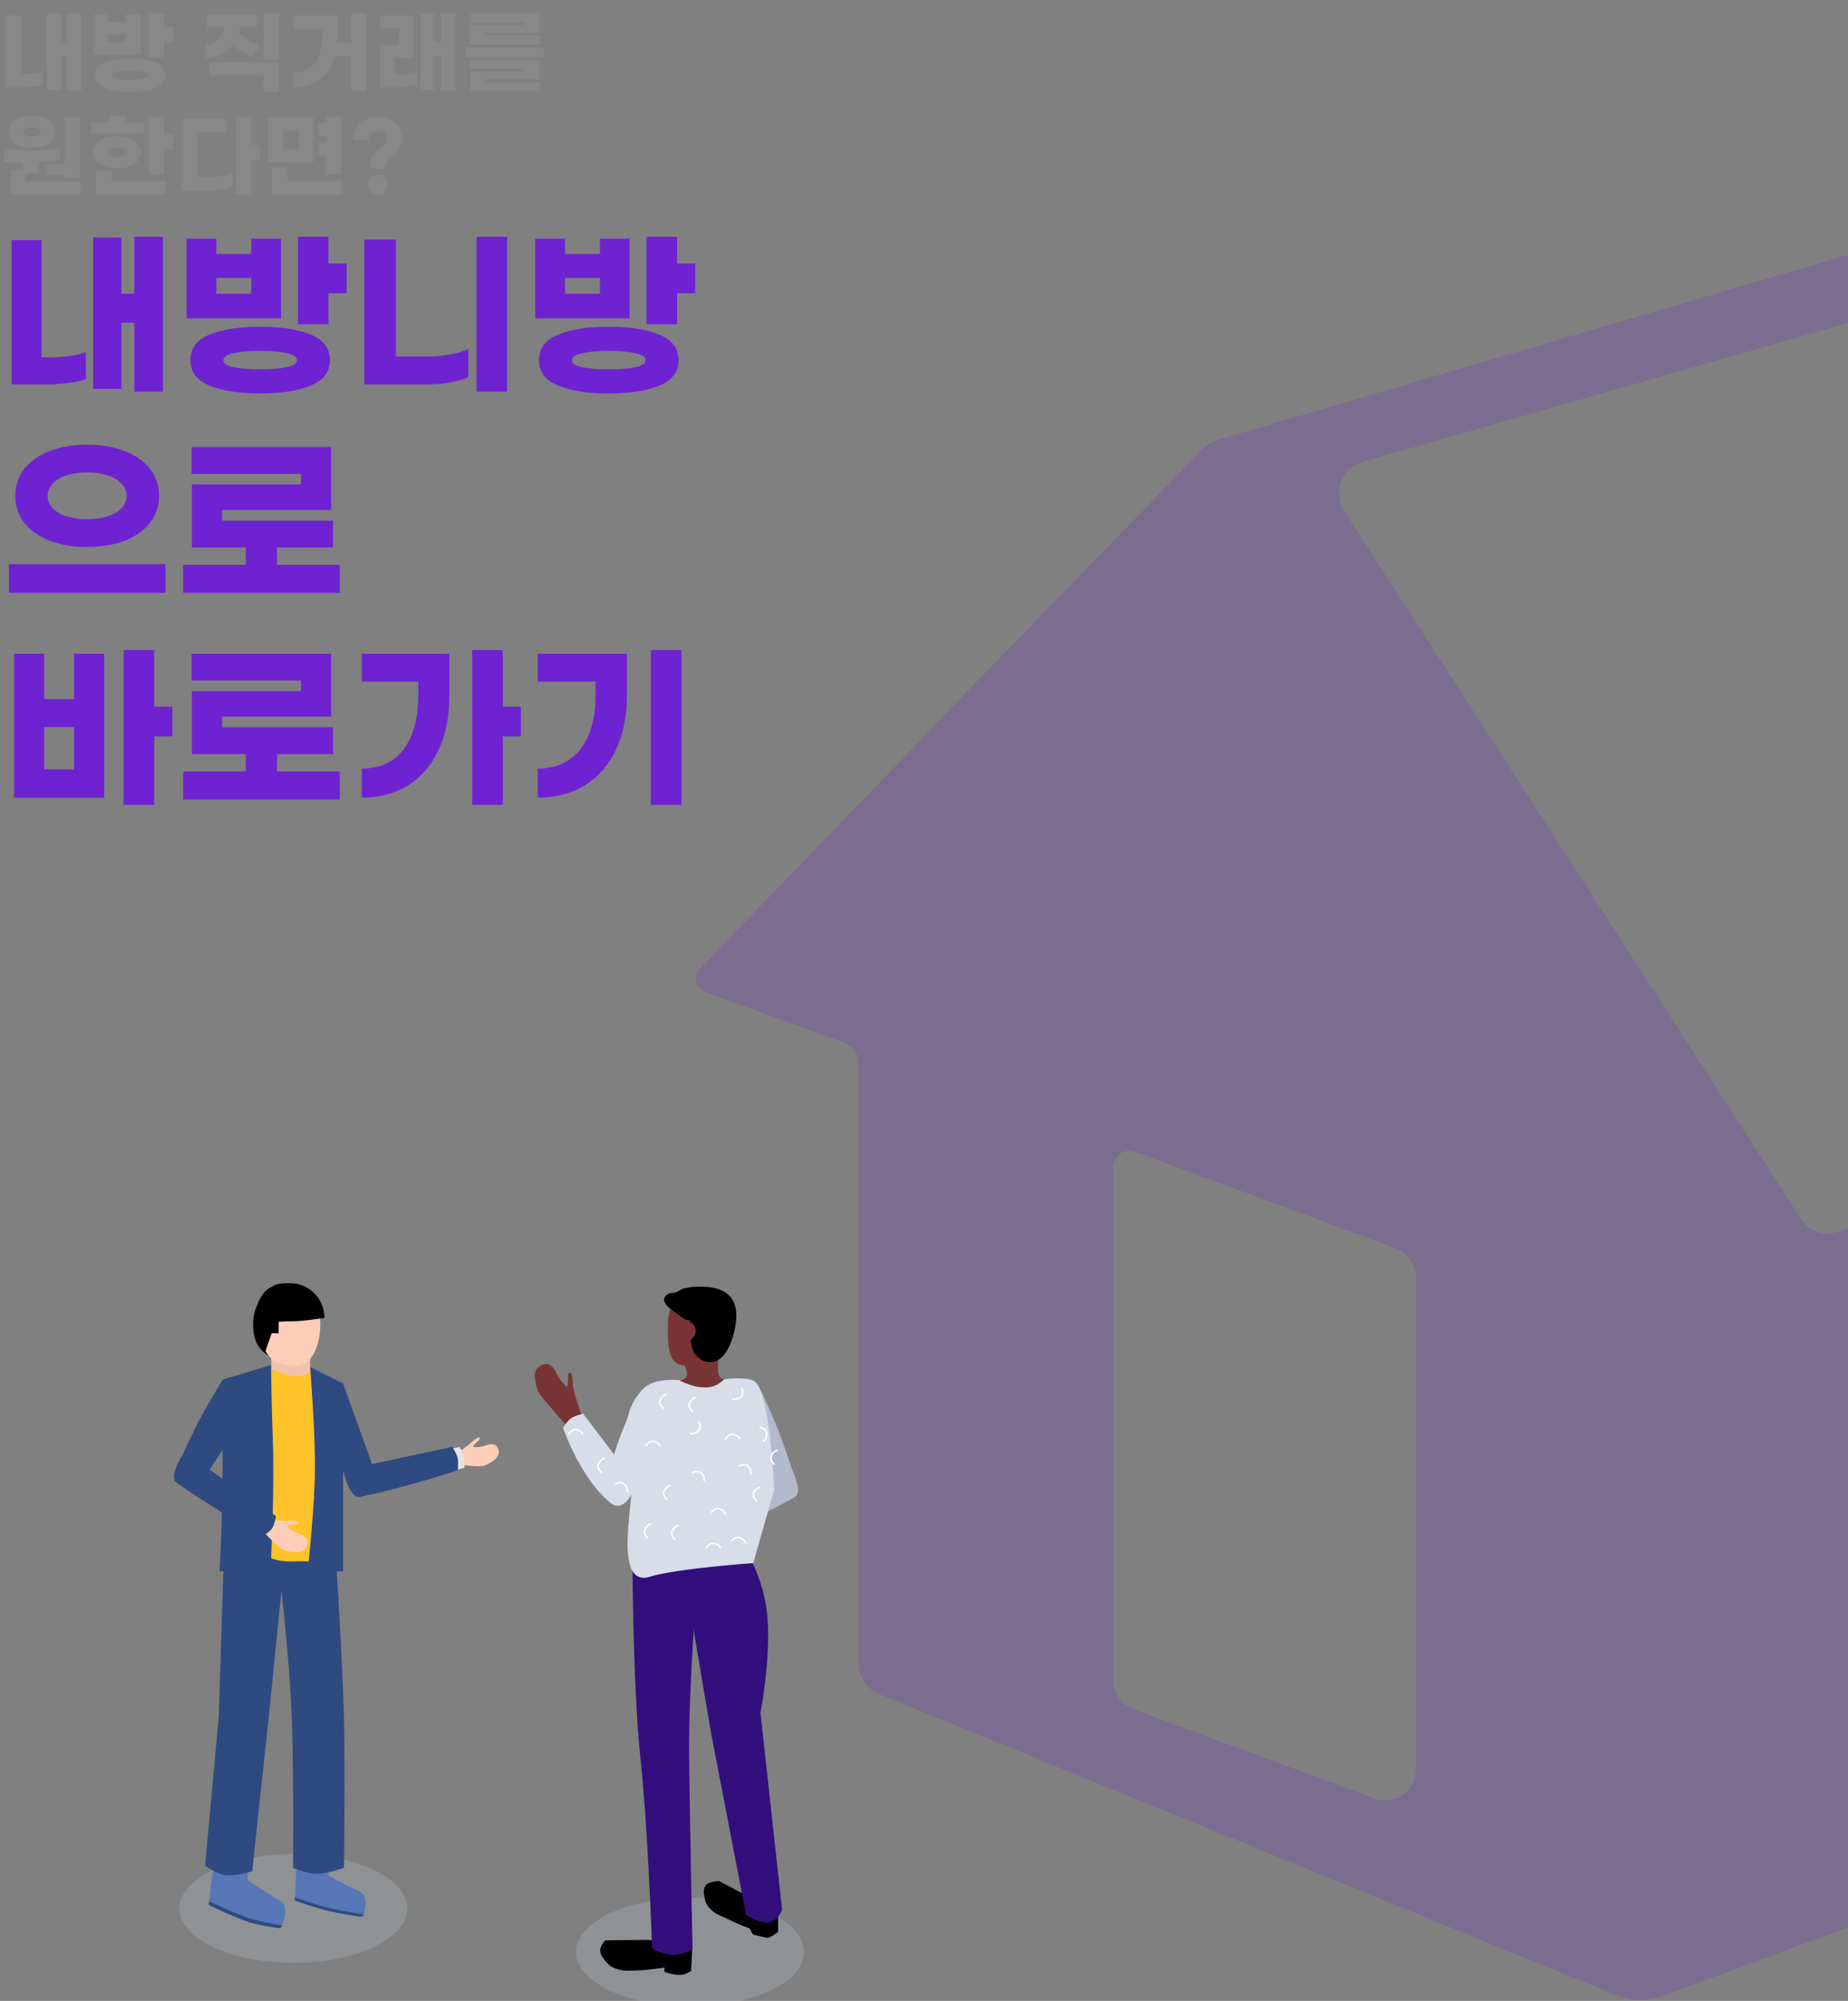 <svg width="340" height="368" viewBox="0 0 340 368" fill="none" xmlns="http://www.w3.org/2000/svg">
<rect x="0" y="0" width="340" height="368" fill="#808080" stroke="none"/>
<g clip-path="url(#clip0)">
<g clip-path="url(#clip1)">
<ellipse cx="126.968" cy="359" rx="20.968" ry="10" fill="#BBCED6" fill-opacity="0.24"/>
<ellipse cx="53.968" cy="351" rx="20.968" ry="10" fill="#BBCED6" fill-opacity="0.24"/>
<path d="M117.617 290.16L121.12 358.572" stroke="white" stroke-width="0.295"/>
<path d="M128.867 299.705L139.195 352.84" stroke="white" stroke-width="0.295"/>
<path fill-rule="evenodd" clip-rule="evenodd" d="M132.371 299.308C133.132 299.068 134.034 298.725 134.827 298.407C135.385 298.183 135.89 297.971 136.256 297.816C136.439 297.738 136.587 297.674 136.689 297.629L136.807 297.578L136.838 297.564L136.846 297.561L136.848 297.56L136.848 297.56L136.848 297.559L136.819 297.492L136.789 297.425L136.789 297.425L136.788 297.425L136.786 297.426L136.778 297.429L136.748 297.443L136.63 297.494C136.528 297.538 136.381 297.602 136.198 297.68C135.833 297.836 135.329 298.047 134.772 298.27C133.657 298.717 132.337 299.209 131.501 299.396C130.895 299.532 129.948 299.533 129.147 299.498C128.748 299.481 128.387 299.455 128.126 299.434C127.996 299.423 127.89 299.413 127.817 299.406L127.734 299.398L127.712 299.396L127.706 299.395L127.705 299.395L127.705 299.395L127.705 299.395L127.697 299.468L127.697 299.468L127.697 299.468L127.697 299.468L127.689 299.541L127.689 299.541L127.689 299.542L127.691 299.542L127.697 299.542L127.709 299.544L129.758 312.132L130.936 300.351L132.371 299.308Z" fill="#111111" fill-opacity="0.8"/>
<path d="M126.646 244.393C126.582 244.551 126.346 244.493 126.362 244.324L126.55 242.404C126.559 242.315 126.644 242.254 126.731 242.275L127.687 242.509C127.792 242.535 127.835 242.661 127.766 242.745L126.875 243.837C126.866 243.849 126.858 243.862 126.853 243.876L126.646 244.393Z" fill="black"/>
<path d="M104.342 254.995C104.557 254.879 104.523 253.631 104.487 252.951C104.475 252.715 104.642 252.478 104.88 252.466C105.039 252.457 105.168 252.618 105.192 252.774C105.265 253.238 105.407 254.237 105.419 254.951C105.431 255.735 107.089 260.604 107.571 262.003C107.656 262.251 107.669 262.513 107.608 262.767C107.35 263.853 105.963 264.188 105.221 263.341C103.179 261.014 100.025 257.401 99.413 256.595C98.75 255.722 98.495 254.157 98.397 253.15C98.338 252.536 98.526 251.919 98.994 251.518C99.176 251.361 99.39 251.203 99.626 251.073C99.736 251.012 99.864 250.96 100.002 250.915C101.015 250.588 101.893 251.454 102.314 252.43C102.462 252.773 102.743 253.242 102.841 253.403C102.864 253.441 102.887 253.477 102.913 253.513C103.115 253.8 104.077 255.138 104.342 254.995Z" fill="#783434"/>
<path d="M127.151 362.507L127.372 358.195L119.371 356.774L111.343 356.86C111.343 356.86 110.548 357.729 110.454 358.443C110.331 359.387 110.823 359.91 111.362 360.637C112.238 361.819 113.172 362.109 114.547 362.373C115.264 362.512 115.685 362.429 116.416 362.428C118.712 362.427 122.288 361.873 122.288 361.873L122.191 362.615L123.005 362.91C123.005 362.91 124.783 363.41 125.88 363.096C126.4 362.948 127.151 362.507 127.151 362.507Z" fill="black"/>
<path d="M143.151 355.303L143.151 352.469L137.713 348.82L132.254 345.94C132.254 345.94 130.31 346.086 129.898 346.676C129.351 347.457 129.461 347.925 129.603 348.82C129.834 350.273 130.273 350.813 131.37 351.683C131.942 352.136 133.078 352.524 133.726 352.861C135.763 353.921 137.943 354.689 137.943 354.689L138.439 355.659L138.586 355.806C138.586 355.806 139.971 356.166 141.089 356.395C141.619 356.503 143.151 355.303 143.151 355.303Z" fill="black"/>
<path d="M138.417 287.382L125.668 288.31L130.928 319.286L137.26 352.124C137.26 352.124 139.862 353.912 141.603 353.52C143.22 353.155 143.887 351.241 143.887 351.241L139.911 315.015C139.911 315.015 142.136 303.62 141.006 295.716C140.358 291.186 138.417 287.382 138.417 287.382Z" fill="#320F7D"/>
<path d="M128.572 287.036L116.35 285.122C116.35 285.122 116.35 309.272 117.822 323.239C119.268 336.948 119.981 358.378 119.981 358.378C119.981 358.378 122.085 359.584 124.009 359.515C126.054 359.44 127.415 358.416 127.415 358.416C127.415 358.416 126.946 337.042 126.782 323.239C126.618 309.425 128.572 287.036 128.572 287.036Z" fill="#320F7D"/>
<path fill-rule="evenodd" clip-rule="evenodd" d="M140.284 272.27L126.929 279.533C126.929 279.533 126.939 281.115 127.41 281.957C127.841 282.726 129.023 283.535 129.023 283.535C129.023 283.535 138.82 279.523 146.227 275.349C147.594 274.578 146.249 271.353 145.635 270.053C144.99 268.068 144.062 265.293 143.264 263.229C141.995 259.948 139.711 255.167 139.711 255.167L133.356 258.689L140.284 272.27Z" fill="#B2BBCB"/>
<path fill-rule="evenodd" clip-rule="evenodd" d="M121.396 266.118C119.585 269.512 116.404 274.609 116.404 274.609L116.305 274.556C115.953 275.299 114.416 278.15 112.247 276.357C106.654 271.733 103.588 262.591 103.588 262.591C103.588 262.591 104.301 261.398 105.014 260.879C105.794 260.311 107.302 260.019 107.302 260.019L111.932 266.126L112.964 267.501C113.16 266.862 113.36 266.236 113.552 265.684C114.322 263.464 115.761 260.088 115.761 260.088L125.181 258.162C125.181 258.162 123.052 263.015 121.396 266.118Z" fill="#D7DDE9"/>
<path d="M138.586 253.903C135.522 252.725 128.986 254.492 128.986 254.492C128.986 254.492 121.049 252.268 118.089 255.67C112.963 261.561 116.862 265.326 116.35 272.458C116.092 276.051 115.841 277.405 115.585 280.999C115.336 284.498 115.024 291.454 119.589 289.981C124.154 288.509 138.586 287.478 138.586 287.478L142.456 273.93C142.456 273.93 141.638 255.077 138.586 253.903Z" fill="#D7DDE9"/>
<path d="M132.107 248.896L125.486 250.516C125.486 250.516 126.511 251.4 126.364 253.02C126.305 253.668 125.038 253.903 125.038 253.903C125.038 253.903 127.041 254.871 128.425 255.081C129.562 255.254 130.607 255.238 131.665 254.787C132.417 254.466 133.285 253.609 133.285 253.609C133.285 253.609 132.107 253.81 132.107 251.989C132.107 251.252 132.107 248.896 132.107 248.896Z" fill="#783434"/>
<path d="M122.883 243.824C122.899 247.821 122.763 251.884 127.297 251.03C131.038 250.435 133.513 250.544 134.986 244.771C136.399 239.235 131.87 236.466 128.128 237.062C124.485 237.905 122.866 239.827 122.883 243.824Z" fill="#783434"/>
<path d="M126.88 241.998C127.273 246.918 126.546 248.471 129.146 250.153C129.146 250.153 133.274 252.599 135.108 244.801C136.951 236.968 131.402 236.374 127.311 236.701C123.307 237.34 126.488 237.078 126.88 241.998Z" fill="black"/>
<path d="M126.882 243.17C127.271 243.268 127.6 243.541 127.795 243.931C127.991 244.321 128.037 244.796 127.923 245.25C127.81 245.705 127.547 246.102 127.191 246.355C126.835 246.607 126.417 246.695 126.027 246.598L126.455 244.884L126.882 243.17Z" fill="#783434"/>
<path d="M123.947 237.768C124.437 237.768 125.476 237.004 125.782 237.004L127.464 238.992C127.77 240.113 128.381 242.386 128.381 242.508C128.381 242.63 127.26 242.763 126.699 242.814C126.139 242.865 125.025 242.014 124.1 241.285C123.305 240.657 122.719 240.357 122.266 239.45C122.113 239.144 122.184 238.918 122.266 238.686C122.425 238.231 122.724 238.074 123.03 237.921C123.336 237.768 123.458 237.768 123.947 237.768Z" fill="black"/>
<path d="M122.682 256.407C122.24 256.554 121.912 256.62 121.504 257.437C121.096 258.254 122.093 259.057 122.093 259.057" stroke="white" stroke-width="0.295"/>
<path d="M128.081 256.996C127.64 257.143 127.312 257.209 126.903 258.027C126.495 258.844 127.492 259.646 127.492 259.646" stroke="white" stroke-width="0.295"/>
<path d="M126.869 263.639C127.33 263.705 127.653 263.792 128.384 263.244C129.115 262.696 128.581 261.531 128.581 261.531" stroke="white" stroke-width="0.295"/>
<path d="M134.757 257.305C135.218 257.371 135.541 257.458 136.272 256.91C137.002 256.362 136.469 255.197 136.469 255.197" stroke="white" stroke-width="0.295"/>
<path d="M123.369 273.194C122.927 273.341 122.599 273.408 122.191 274.225C121.783 275.042 122.78 275.845 122.78 275.845" stroke="white" stroke-width="0.295"/>
<path d="M124.842 280.557C124.4 280.704 124.072 280.771 123.664 281.588C123.255 282.405 124.253 283.208 124.253 283.208" stroke="white" stroke-width="0.295"/>
<path d="M119.835 280.262C119.393 280.41 119.065 280.476 118.657 281.293C118.248 282.11 119.246 282.913 119.246 282.913" stroke="white" stroke-width="0.295"/>
<path d="M143.102 266.715C142.66 266.862 142.332 266.928 141.924 267.746C141.515 268.563 142.513 269.365 142.513 269.365" stroke="white" stroke-width="0.295"/>
<path d="M140.465 265.092C140.785 264.753 141.043 264.54 141.017 263.627C140.992 262.714 139.733 262.477 139.733 262.477" stroke="white" stroke-width="0.295"/>
<path d="M139.862 273.489C139.42 273.636 139.093 273.702 138.684 274.519C138.276 275.336 139.273 276.139 139.273 276.139" stroke="white" stroke-width="0.295"/>
<path d="M111.294 268.187C110.852 268.335 110.524 268.401 110.116 269.218C109.707 270.035 110.705 270.838 110.705 270.838" stroke="white" stroke-width="0.295"/>
<path d="M121.52 265.984C121.271 265.591 121.128 265.289 120.236 265.089C119.345 264.889 118.806 266.05 118.806 266.05" stroke="white" stroke-width="0.295"/>
<path d="M107.302 263.83C107.052 263.437 106.909 263.135 106.018 262.935C105.126 262.735 104.587 263.896 104.587 263.896" stroke="white" stroke-width="0.295"/>
<path d="M132.63 284.741C132.381 284.348 132.238 284.045 131.346 283.846C130.455 283.646 129.916 284.807 129.916 284.807" stroke="white" stroke-width="0.295"/>
<path d="M136.165 264.714C135.915 264.32 135.772 264.018 134.881 263.818C133.989 263.618 133.45 264.78 133.45 264.78" stroke="white" stroke-width="0.295"/>
<path d="M138.148 271.194C138.179 270.73 138.241 270.401 137.64 269.713C137.038 269.026 135.917 269.645 135.917 269.645" stroke="white" stroke-width="0.295"/>
<path d="M129.553 272.434C129.584 271.969 129.646 271.641 129.045 270.953C128.443 270.266 127.323 270.885 127.323 270.885" stroke="white" stroke-width="0.295"/>
<path d="M115.416 274.496C115.447 274.031 115.51 273.702 114.908 273.015C114.307 272.327 113.186 272.947 113.186 272.947" stroke="white" stroke-width="0.295"/>
<path d="M133.531 278.577C133.346 278.149 133.252 277.828 132.404 277.491C131.555 277.153 130.84 278.215 130.84 278.215" stroke="white" stroke-width="0.295"/>
<path d="M137.212 283.89C137.028 283.463 136.934 283.142 136.085 282.804C135.236 282.466 134.521 283.528 134.521 283.528" stroke="white" stroke-width="0.295"/>
<path d="M66.216 347.911C68.013 348.775 66.924 352.103 66.924 352.103C66.924 352.103 63.152 352.02 60.37 351.407C57.784 350.838 54.297 349.106 54.297 349.106C54.297 349.106 54.38 347.138 54.409 345.764C54.437 344.463 54.743 342.503 54.743 342.503L60.454 342.674L60.432 344.977C60.432 344.977 62.429 346.092 66.216 347.911Z" fill="#5676B6"/>
<path d="M51.528 349.568C53.405 350.672 51.931 354.104 51.931 354.104C51.931 354.104 47.831 353.67 44.859 352.748C42.095 351.891 38.457 349.686 38.457 349.686C38.457 349.686 38.727 347.551 38.884 346.058C39.033 344.644 39.546 342.539 39.546 342.539L45.749 343.247L45.514 345.753C45.514 345.753 47.571 347.241 51.528 349.568Z" fill="#5676B6"/>
<path d="M40.956 253.733L53.855 249.853L63.115 254.421V288.994H40.396C40.396 288.994 40.962 278.316 40.956 271.468C40.95 264.807 40.956 253.733 40.956 253.733Z" fill="#2E4A81"/>
<path d="M41.123 288.157H52.228L49.471 315.571L46.4 344.152C46.4 344.152 43.284 345.105 41.517 344.881C39.876 344.672 37.736 343.131 37.736 343.131L40.257 315.571L41.123 288.157Z" fill="#2E4A81"/>
<path d="M49.873 249.12H57.034L57.08 253.156H49.919L49.873 249.12Z" fill="#F1C2AE"/>
<path d="M51.322 288.157H61.895C61.895 288.157 63.008 305.019 63.278 315.837C63.548 326.644 63.278 343.517 63.278 343.517C63.278 343.517 60.413 344.586 58.479 344.613C56.422 344.641 53.925 343.517 53.925 343.517C53.925 343.517 54.077 326.643 53.681 315.837C53.283 305.022 51.322 288.157 51.322 288.157Z" fill="#2E4A81"/>
<path d="M87.068 266.066C87.019 265.886 87.722 265.231 88.114 264.883C88.25 264.762 88.292 264.543 88.175 264.406C88.097 264.315 87.942 264.33 87.844 264.401C87.552 264.612 86.928 265.074 86.531 265.453C86.23 265.74 85.372 266.358 84.717 266.817C84.228 267.161 83.983 267.765 84.105 268.35C84.231 268.955 84.721 269.411 85.332 269.475C86.4 269.586 88.025 269.724 88.76 269.627C89.502 269.528 90.381 268.946 90.989 268.473C91.487 268.085 91.82 267.498 91.743 266.871C91.729 266.759 91.708 266.643 91.678 266.528C91.654 266.436 91.616 266.338 91.569 266.238C91.221 265.507 90.287 265.493 89.532 265.79C89.277 265.89 88.892 265.987 88.74 266.024C88.697 266.034 88.653 266.043 88.609 266.05C88.313 266.1 87.126 266.283 87.068 266.066Z" fill="#FECDB8"/>
<path d="M49.873 251.715C49.873 251.715 53.316 253.566 55.783 253.012C56.987 252.741 57.08 251.715 57.08 251.715C57.08 251.715 57.992 262.983 57.945 270.308C57.903 276.734 56.792 287.172 56.792 287.172C56.792 287.172 55.212 287.123 53.621 287.172C51.583 287.236 49.873 286.596 49.873 286.596C49.873 286.596 50.569 273.132 50.161 263.678C49.977 259.391 49.873 251.715 49.873 251.715Z" fill="#FFC329"/>
<path d="M83.119 266.428L84.565 266.105C84.565 266.105 85.169 267.192 85.341 267.957C85.515 268.729 85.432 269.982 85.432 269.982L83.986 270.306L83.119 266.428Z" fill="#E4E4E4"/>
<path fill-rule="evenodd" clip-rule="evenodd" d="M68.435 269.27L83.199 266.104C83.199 266.104 83.994 267.269 84.195 268.127C84.399 268.995 84.195 270.411 84.195 270.411C84.195 270.411 74.362 273.678 66.199 275.299C64.61 275.615 63.522 271.984 63.209 270.786C62.441 268.939 61.46 266.511 60.788 264.612C59.638 261.367 58.286 256.359 58.286 256.359L63.115 254.421L68.435 269.27Z" fill="#2E4A81"/>
<path d="M38.459 349.678C38.459 349.678 43.123 351.898 45.785 352.771C48.404 353.629 51.95 354.115 51.95 354.115L51.826 354.326C51.712 354.522 51.494 354.633 51.269 354.604C50.305 354.483 47.644 354.109 45.564 353.433C42.966 352.59 38.385 350.341 38.385 350.341L38.459 349.678Z" fill="#2E4A81"/>
<path d="M54.292 348.969C54.292 348.969 58.069 350.311 60.559 350.92C63.009 351.52 66.915 352.071 66.915 352.071L66.852 352.2C66.742 352.426 66.501 352.555 66.253 352.518C65.194 352.358 62.335 351.908 60.396 351.439C57.966 350.852 54.272 349.579 54.272 349.579L54.292 348.969Z" fill="#2E4A81"/>
<path d="M50.027 242.568C49.634 242.568 49.257 242.75 48.979 243.074C48.702 243.398 48.545 243.838 48.545 244.296C48.545 244.755 48.702 245.195 48.979 245.519C49.257 245.843 49.634 246.025 50.027 246.025L50.027 244.296V242.568Z" fill="#FECDB8"/>
<path d="M52.824 280.618C52.906 280.43 53.954 280.37 54.527 280.352C54.725 280.345 54.911 280.189 54.905 279.989C54.901 279.855 54.758 279.758 54.625 279.748C54.231 279.721 53.383 279.672 52.785 279.713C52.331 279.744 51.178 279.661 50.305 279.588C49.651 279.533 49.028 279.875 48.731 280.462C48.425 281.068 48.532 281.806 49.01 282.295C49.846 283.149 51.139 284.423 51.833 284.862C52.562 285.324 53.775 285.444 54.624 285.465C55.252 285.482 55.868 285.24 56.212 284.715C56.297 284.586 56.378 284.443 56.445 284.292C56.488 284.196 56.523 284.084 56.55 283.965C56.753 283.094 55.965 282.419 55.117 282.136C54.827 282.038 54.425 281.843 54.275 281.768C54.235 281.748 54.196 281.727 54.157 281.705C53.882 281.543 52.725 280.847 52.824 280.618Z" fill="#FECDB8"/>
<path fill-rule="evenodd" clip-rule="evenodd" d="M38.567 270.306L50.761 278.832C50.761 278.832 50.578 280.37 50.027 281.138C49.525 281.839 48.286 282.496 48.286 282.496C48.286 282.496 39.196 277.521 32.45 272.649C31.204 271.749 32.865 268.761 33.605 267.564C34.45 265.703 35.657 263.106 36.659 261.186C38.252 258.134 40.997 253.733 40.997 253.733L46.793 257.855L38.567 270.306Z" fill="#2E4A81"/>
<path d="M54.781 242.844C54.453 246.95 54.312 246.061 53.462 250.386C49.869 250.099 46.975 248.74 46.609 244.578C46.098 238.782 50.188 236.466 53.781 236.753C57.298 237.3 55.108 238.738 54.781 242.844Z" fill="black"/>
<path d="M58.911 244.387C58.633 247.864 57.396 251.603 53.432 251.174C50.168 250.913 48.328 248.96 47.975 245.433C47.483 240.52 51.185 238.578 54.45 238.838C57.646 239.319 59.189 240.91 58.911 244.387Z" fill="#FECDB8"/>
<path d="M59.684 242.381C59.684 241.543 59.522 240.713 59.208 239.939C58.894 239.165 58.433 238.462 57.853 237.87C57.272 237.277 56.583 236.807 55.824 236.487C55.066 236.166 54.253 236.001 53.432 236.001C52.611 236.001 51.496 235.969 50.738 236.289C49.979 236.61 49.301 236.994 48.72 237.587C48.139 238.179 47.737 238.975 47.423 239.749C47.109 240.523 46.702 241.738 46.702 242.631C46.702 243.524 50.977 243.019 53.432 243.019C55.886 243.019 59.684 242.381 59.684 242.381Z" fill="black"/>
<path d="M51.263 245.188V241.998H47.945L47.307 242.253V244.295L47.435 246.209L48.328 248.123L48.838 248.505L49.987 245.188H51.263Z" fill="black"/>
</g>
<g opacity="0.2">
<path fill-rule="evenodd" clip-rule="evenodd" d="M177.765 127.358L220.956 82.881C221.939 81.897 223.133 81.124 224.467 80.773L390.136 32.15C391.471 31.728 392.945 32.22 393.788 33.344L501.94 177.598C503.906 180.268 503.415 183.992 500.746 185.959C500.325 186.31 499.833 186.521 499.271 186.732L471.531 197.412C469.775 198.115 468.581 199.871 468.652 201.769V303.02C468.652 305.479 467.107 307.658 464.789 308.501L368.365 344.055L305.862 367.102C303.123 368.085 300.103 368.085 297.364 366.961L161.613 311.522C159.436 310.609 157.961 308.43 157.961 306.112V195.445C157.961 193.829 156.907 192.353 155.362 191.791L129.869 182.516C128.395 181.954 127.622 180.338 128.184 178.792L177.765 127.358ZM247.216 93.841L331.35 224.182C332.754 226.431 335.493 227.415 338.021 226.571L475.529 183.429C478.619 182.445 481.219 177.735 480.236 174.643C480.025 174.081 479.814 173.519 479.463 173.027L388.937 49.504C387.462 47.537 384.934 46.623 382.546 47.256L250.587 84.988C247.497 85.901 245.741 89.134 246.584 92.225C246.724 92.858 246.935 93.35 247.216 93.841ZM204.799 308.921V214.555C204.869 214.204 204.939 213.853 205.08 213.572V213.501C205.642 212.026 207.327 211.253 208.802 211.815L256.627 229.522C258.945 230.365 260.49 232.543 260.49 235.002V325.503C260.49 326.206 260.35 326.838 260.139 327.471C259.085 330.352 255.855 331.827 252.976 330.773L208.661 314.401C206.344 313.558 204.799 311.38 204.799 308.921Z" fill="#6F22D2"/>
</g>
<path d="M29.97 43.56V72.03H24.703V59.362H22.336V71.53H17.135V43.693H22.336V54.028H24.703V43.56H29.97ZM9.168 65.729C10.323 65.729 11.501 65.651 12.701 65.496C13.924 65.318 14.957 65.073 15.802 64.762V69.696C15.002 70.03 13.935 70.274 12.601 70.43C11.29 70.607 9.979 70.696 8.668 70.696H2.134V44.16H7.634V65.729H9.168ZM63.772 48.46V53.928H60.438V59.628H54.804V43.56H60.438V48.46H63.772ZM51.703 58.562H34.335V43.893H39.802V46.727H46.236V43.893H51.703V58.562ZM46.236 54.028V51.127H39.802V54.028H46.236ZM47.87 60.095C51.781 60.095 54.893 60.584 57.204 61.562C59.538 62.518 60.705 64.073 60.705 66.229C60.705 68.385 59.538 69.941 57.204 70.896C54.893 71.874 51.781 72.363 47.87 72.363C43.958 72.363 40.835 71.874 38.502 70.896C36.19 69.941 35.035 68.385 35.035 66.229C35.035 64.073 36.19 62.518 38.502 61.562C40.835 60.584 43.958 60.095 47.87 60.095ZM47.87 67.929C49.914 67.929 51.548 67.796 52.77 67.529C54.015 67.263 54.637 66.829 54.637 66.229C54.637 65.651 54.015 65.229 52.77 64.962C51.526 64.673 49.892 64.529 47.87 64.529C45.847 64.529 44.214 64.673 42.969 64.962C41.724 65.229 41.102 65.651 41.102 66.229C41.102 66.829 41.713 67.263 42.936 67.529C44.18 67.796 45.825 67.929 47.87 67.929ZM93.305 72.03H87.671V43.56H93.305V72.03ZM72.836 65.562H78.804C80.159 65.562 81.504 65.44 82.838 65.196C84.193 64.951 85.305 64.618 86.171 64.195V69.329C85.327 69.752 84.238 70.085 82.904 70.33C81.571 70.574 80.204 70.696 78.804 70.696H67.036V44.06H72.836V65.562ZM127.907 48.46V53.928H124.573V59.628H118.939V43.56H124.573V48.46H127.907ZM115.839 58.562H98.47V43.893H103.937V46.727H110.371V43.893H115.839V58.562ZM110.371 54.028V51.127H103.937V54.028H110.371ZM112.005 60.095C115.917 60.095 119.028 60.584 121.339 61.562C123.673 62.518 124.84 64.073 124.84 66.229C124.84 68.385 123.673 69.941 121.339 70.896C119.028 71.874 115.917 72.363 112.005 72.363C108.093 72.363 104.971 71.874 102.637 70.896C100.326 69.941 99.17 68.385 99.17 66.229C99.17 64.073 100.326 62.518 102.637 61.562C104.971 60.584 108.093 60.095 112.005 60.095ZM112.005 67.929C114.05 67.929 115.683 67.796 116.906 67.529C118.15 67.263 118.772 66.829 118.772 66.229C118.772 65.651 118.15 65.229 116.906 64.962C115.661 64.673 114.027 64.529 112.005 64.529C109.982 64.529 108.349 64.673 107.104 64.962C105.86 65.229 105.237 65.651 105.237 66.229C105.237 66.829 105.849 67.263 107.071 67.529C108.316 67.796 109.96 67.929 112.005 67.929ZM16.035 81.793C18.68 81.793 21.003 82.193 23.003 82.993C25.003 83.771 26.548 84.871 27.637 86.294C28.726 87.716 29.27 89.35 29.27 91.194C29.27 93.039 28.726 94.672 27.637 96.095C26.548 97.517 25.003 98.629 23.003 99.428C21.003 100.206 18.68 100.595 16.035 100.595C13.39 100.595 11.068 100.206 9.068 99.428C7.068 98.629 5.523 97.517 4.434 96.095C3.345 94.672 2.8 93.039 2.8 91.194C2.8 89.35 3.345 87.716 4.434 86.294C5.523 84.871 7.068 83.771 9.068 82.993C11.068 82.193 13.39 81.793 16.035 81.793ZM16.035 86.894C14.613 86.894 13.346 87.072 12.235 87.427C11.146 87.783 10.29 88.294 9.668 88.961C9.068 89.605 8.768 90.35 8.768 91.194C8.768 92.039 9.068 92.794 9.668 93.461C10.29 94.106 11.146 94.606 12.235 94.961C13.346 95.317 14.613 95.495 16.035 95.495C17.458 95.495 18.713 95.317 19.802 94.961C20.914 94.606 21.769 94.106 22.369 93.461C22.992 92.794 23.303 92.039 23.303 91.194C23.303 90.35 22.992 89.605 22.369 88.961C21.769 88.294 20.914 87.783 19.802 87.427C18.713 87.072 17.458 86.894 16.035 86.894ZM30.437 109.03H1.634V103.762H30.437V109.03ZM62.505 103.896V109.03H33.701V103.896H45.236V100.695H35.301V89.094H55.37V87.16H35.235V82.227H60.938V93.794H40.869V95.761H61.271V100.695H50.97V103.896H62.505ZM31.704 135.428H28.37V148.03H22.736V119.56H28.37V129.961H31.704V135.428ZM13.635 120.226H19.169V146.696H2.6V120.226H8.134V128.594H13.635V120.226ZM13.635 141.529V133.728H8.134V141.529H13.635ZM62.505 141.896V147.03H33.701V141.896H45.236V138.695H35.301V127.094H55.37V125.16H35.235V120.226H60.938V131.795H40.869V133.761H61.271V138.695H50.97V141.896H62.505ZM95.839 135.428H92.505V148.03H86.871V119.56H92.505V129.961H95.839V135.428ZM66.569 120.226H82.671V127.927C82.671 131.75 82.015 135.073 80.704 137.895C79.393 140.718 77.526 142.896 75.103 144.429C72.681 145.941 69.836 146.696 66.569 146.696V141.362C69.947 141.34 72.514 140.151 74.27 137.795C76.048 135.439 76.937 132.15 76.937 127.927V125.36H66.569V120.226ZM125.373 148.03H119.739V119.56H125.373V148.03ZM115.339 127.927C115.339 131.75 114.661 135.073 113.305 137.895C111.972 140.718 110.071 142.896 107.604 144.429C105.137 145.941 102.248 146.696 98.937 146.696V141.362C102.337 141.34 104.96 140.14 106.804 137.762C108.649 135.384 109.571 132.106 109.571 127.927V125.36H98.937V120.226H115.339V127.927Z" fill="#6F22D2"/>
<path d="M14.985 2.498V16.733H12.351V10.399H11.168V16.483H8.568V2.565H11.168V7.732H12.351V2.498H14.985ZM4.584 13.583C5.162 13.583 5.751 13.544 6.351 13.466C6.962 13.378 7.479 13.255 7.901 13.1V15.567C7.501 15.733 6.968 15.856 6.301 15.933C5.645 16.022 4.989 16.067 4.334 16.067H1.067V2.799H3.817V13.583H4.584ZM31.886 4.949V7.682H30.219V10.533H27.402V2.498H30.219V4.949H31.886ZM25.852 9.999H17.167V2.665H19.901V4.082H23.118V2.665H25.852V9.999ZM23.118 7.732V6.282H19.901V7.732H23.118ZM23.935 10.766C25.891 10.766 27.446 11.011 28.602 11.5C29.769 11.977 30.352 12.755 30.352 13.833C30.352 14.911 29.769 15.689 28.602 16.167C27.446 16.656 25.891 16.9 23.935 16.9C21.979 16.9 20.418 16.656 19.251 16.167C18.095 15.689 17.517 14.911 17.517 13.833C17.517 12.755 18.095 11.977 19.251 11.5C20.418 11.011 21.979 10.766 23.935 10.766ZM23.935 14.683C24.957 14.683 25.774 14.617 26.385 14.483C27.007 14.35 27.319 14.133 27.319 13.833C27.319 13.544 27.007 13.333 26.385 13.2C25.763 13.055 24.946 12.983 23.935 12.983C22.924 12.983 22.107 13.055 21.485 13.2C20.862 13.333 20.551 13.544 20.551 13.833C20.551 14.133 20.857 14.35 21.468 14.483C22.09 14.617 22.912 14.683 23.935 14.683ZM51.325 2.498V10.966H48.508V2.498H51.325ZM42.74 8.366C42.162 9.077 41.451 9.649 40.607 10.083C39.762 10.516 38.851 10.744 37.873 10.766V8.233C38.495 8.188 39.045 8.016 39.523 7.716C40.012 7.416 40.407 7.032 40.707 6.566C41.007 6.088 41.201 5.577 41.29 5.032H38.073V2.665H47.274V5.032H44.14C44.107 5.399 44.029 5.788 43.907 6.199L47.807 8.599L46.357 10.649L42.74 8.366ZM38.523 11.466H51.325V16.9H48.458V13.883H38.523V11.466ZM67.425 2.498V16.733H64.608V10.383H61.624C61.091 12.183 60.169 13.583 58.857 14.583C57.546 15.572 55.952 16.067 54.074 16.067V13.4C55.763 13.389 57.046 12.794 57.924 11.616C58.813 10.438 59.257 8.794 59.257 6.682V5.399H54.074V2.832H62.124V6.682C62.124 6.927 62.113 7.282 62.091 7.749H64.608V2.498H67.425ZM83.792 2.498V16.733H81.159V10.399H79.975V16.483H77.375V2.565H79.975V7.732H81.159V2.498H83.792ZM73.391 13.666C73.98 13.666 74.575 13.622 75.175 13.533C75.786 13.444 76.297 13.322 76.708 13.166V15.567C76.308 15.733 75.791 15.856 75.158 15.933C74.536 16.022 73.902 16.067 73.258 16.067H69.874V8.233H73.458V5.232H69.874V2.832H76.075V10.6H72.491V13.666H73.391ZM99.193 6.082H89.258V6.582H99.343V8.199H86.541V4.632H96.476V4.132H86.508V2.498H99.193V6.082ZM100.059 10.55H85.658V8.683H100.059V10.55ZM99.226 14.6H89.225V15.1H99.376V16.733H86.508V13.15H96.509V12.65H86.475V11.033H99.226V14.6ZM5.884 27.149C4.562 27.149 3.5 26.905 2.7 26.416C1.911 25.916 1.517 25.193 1.517 24.249C1.517 23.304 1.911 22.587 2.7 22.099C3.5 21.599 4.562 21.349 5.884 21.349C7.206 21.349 8.262 21.599 9.051 22.099C9.851 22.587 10.251 23.304 10.251 24.249C10.251 25.193 9.851 25.916 9.051 26.416C8.262 26.905 7.206 27.149 5.884 27.149ZM11.868 30.2V21.498H14.685V32.55H11.868V32.15H8.201V30.2H11.868ZM5.884 23.415C5.373 23.415 4.967 23.488 4.667 23.632C4.378 23.765 4.234 23.971 4.234 24.249C4.234 24.527 4.378 24.738 4.667 24.882C4.967 25.016 5.373 25.082 5.884 25.082C6.395 25.082 6.795 25.016 7.084 24.882C7.384 24.738 7.534 24.527 7.534 24.249C7.534 23.971 7.384 23.765 7.084 23.632C6.795 23.488 6.395 23.415 5.884 23.415ZM14.885 33.383V35.733H1.95V31.216H4.217V29.799H0.817V27.633H7.368C8.101 27.633 8.796 27.594 9.451 27.516C10.107 27.427 10.64 27.294 11.051 27.116V29.283C10.262 29.627 9.018 29.799 7.318 29.799H7.018V31.95H4.767V33.383H14.885ZM26.452 24.666H16.717V22.465H20.151V21.248H23.018V22.465H26.452V24.666ZM31.886 24.799V27.533H30.219V32.116H27.402V21.498H30.219V24.799H31.886ZM21.584 30.933C20.773 30.933 20.034 30.822 19.368 30.6C18.712 30.377 18.19 30.044 17.801 29.599C17.412 29.155 17.217 28.622 17.217 27.999C17.217 27.377 17.412 26.844 17.801 26.399C18.19 25.955 18.712 25.621 19.368 25.399C20.034 25.177 20.773 25.066 21.584 25.066C22.396 25.066 23.129 25.177 23.785 25.399C24.451 25.621 24.979 25.955 25.368 26.399C25.757 26.844 25.952 27.377 25.952 27.999C25.952 28.622 25.757 29.155 25.368 29.599C24.979 30.044 24.451 30.377 23.785 30.6C23.129 30.822 22.396 30.933 21.584 30.933ZM21.584 27.099C21.084 27.099 20.679 27.188 20.368 27.366C20.056 27.533 19.901 27.744 19.901 27.999C19.901 28.255 20.056 28.472 20.368 28.649C20.679 28.816 21.084 28.899 21.584 28.899C22.085 28.899 22.49 28.816 22.801 28.649C23.113 28.472 23.268 28.255 23.268 27.999C23.268 27.744 23.113 27.533 22.801 27.366C22.49 27.188 22.085 27.099 21.584 27.099ZM20.518 33.283H30.419V35.733H17.651V31.35H20.518V33.283ZM47.92 29.433H46.253V35.733H43.436V21.498H46.253V26.699H47.92V29.433ZM39.085 32.517C39.774 32.517 40.452 32.461 41.119 32.35C41.797 32.239 42.347 32.083 42.769 31.883V34.4C42.358 34.611 41.785 34.772 41.052 34.883C40.33 35.006 39.608 35.067 38.885 35.067H33.368V21.832H41.652V24.382H36.235V32.517H39.085ZM59.986 28.616H58.469V26.132H59.986V25.016H58.469V22.532H59.986V21.498H62.753V32.05H59.986V28.616ZM57.803 29.766H49.318V21.665H57.803V29.766ZM55.036 24.049H52.085V27.383H55.036V24.049ZM62.953 33.217V35.733H50.018V30.75H52.885V33.217H62.953ZM68.002 31C68.002 30.177 68.125 29.505 68.369 28.983C68.625 28.46 69.058 27.971 69.669 27.516C70.214 27.094 70.603 26.744 70.836 26.466C71.07 26.177 71.186 25.843 71.186 25.466C71.186 25.043 71.042 24.715 70.753 24.482C70.464 24.238 70.058 24.116 69.536 24.116C69.003 24.116 68.58 24.277 68.269 24.599C67.969 24.91 67.819 25.293 67.819 25.749H64.919C64.919 24.96 65.113 24.249 65.502 23.615C65.902 22.971 66.447 22.465 67.136 22.099C67.836 21.732 68.63 21.549 69.519 21.549C70.464 21.549 71.275 21.715 71.953 22.049C72.631 22.382 73.148 22.849 73.503 23.449C73.859 24.038 74.037 24.71 74.037 25.466C74.037 26.632 73.475 27.649 72.353 28.516C71.742 28.994 71.32 29.411 71.086 29.766C70.864 30.122 70.753 30.533 70.753 31H68.002ZM69.469 35.733C68.958 35.733 68.536 35.567 68.203 35.233C67.869 34.911 67.703 34.495 67.703 33.983C67.703 33.472 67.869 33.05 68.203 32.717C68.536 32.383 68.958 32.217 69.469 32.217C69.981 32.217 70.403 32.383 70.736 32.717C71.07 33.05 71.236 33.472 71.236 33.983C71.236 34.495 71.07 34.911 70.736 35.233C70.403 35.567 69.981 35.733 69.469 35.733Z" fill="#888888"/>
</g>
<defs>
<clipPath id="clip0">
<rect width="340" height="368" fill="white"/>
</clipPath>
<clipPath id="clip1">
<rect width="116" height="132" fill="white" transform="translate(32 236)"/>
</clipPath>
</defs>
</svg>
